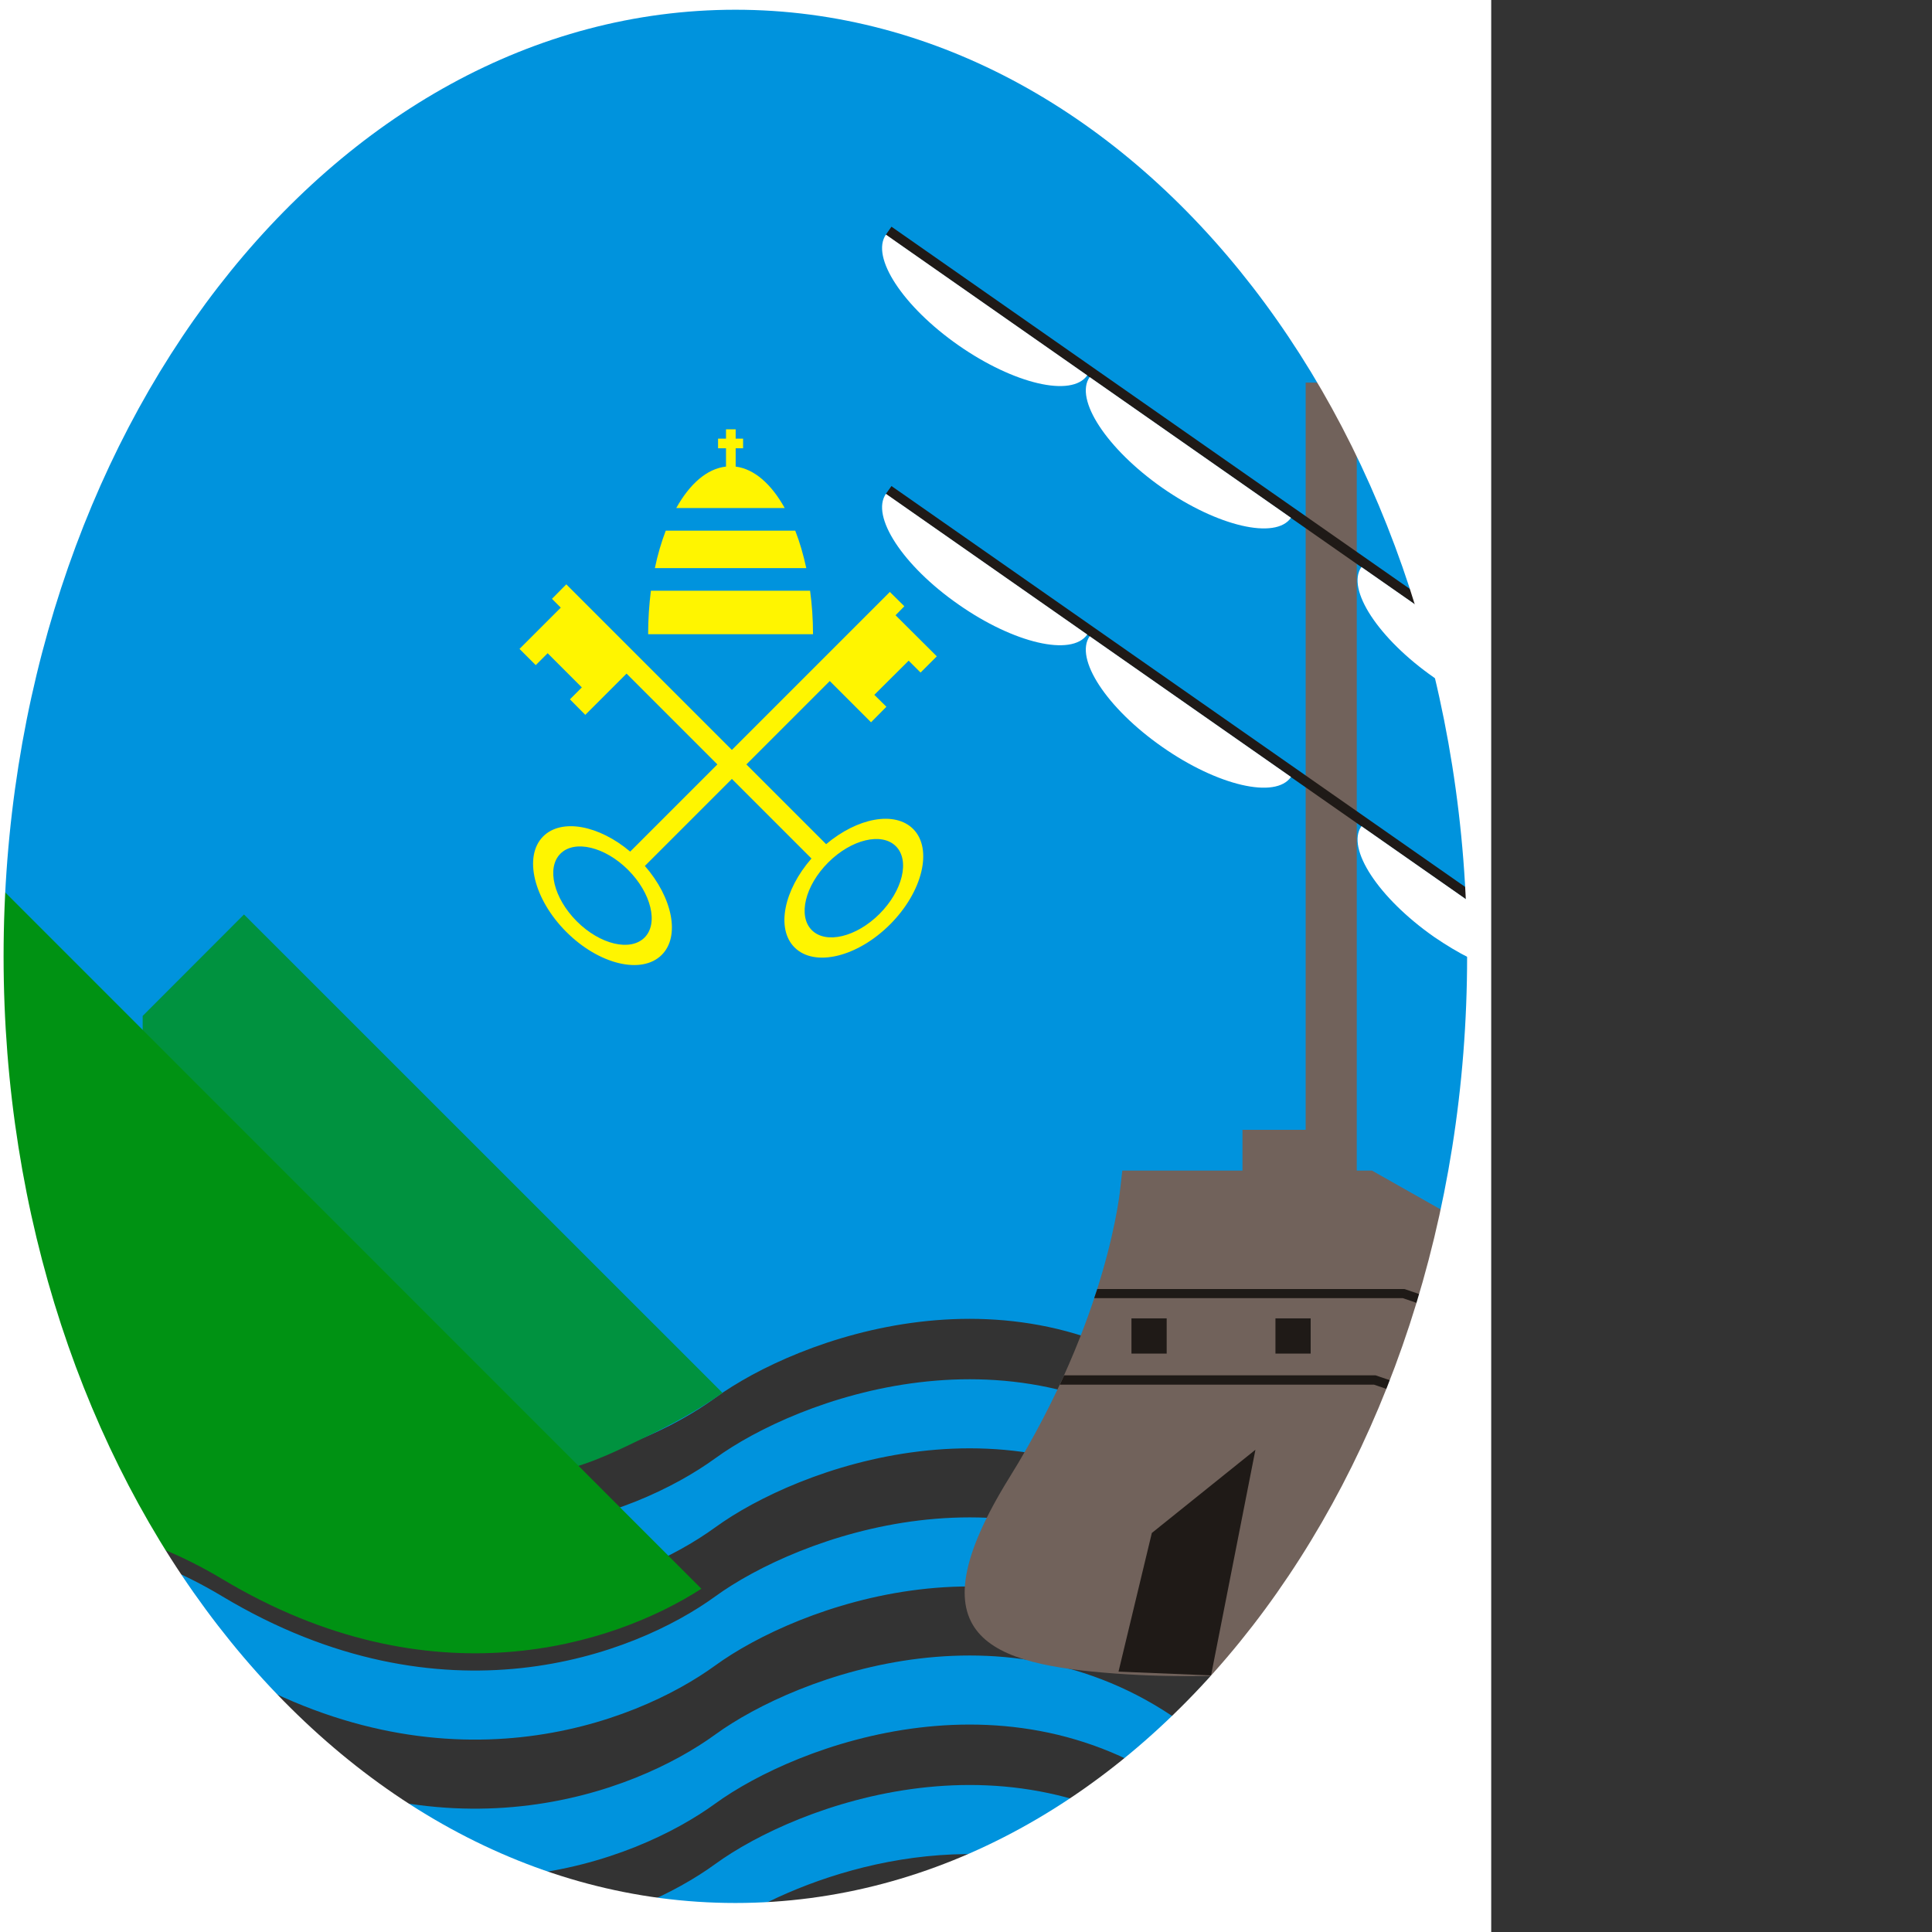 <?xml version="1.0" encoding="UTF-8" standalone="no"?>
<!-- Creator: CorelDRAW -->

<svg
   xml:space="preserve"
   width="11in"
   height="11in"
   style="fill-rule:evenodd;image-rendering:optimizeQuality;shape-rendering:geometricPrecision;text-rendering:geometricPrecision"
   viewBox="0 0 11000 11000"
   id="svg2"
   sodipodi:version="0.32"
   inkscape:version="1.3.2 (091e20ef0f, 2023-11-25)"
   sodipodi:docname="armarria_Zumaia.svg"
   version="1.1"
   xmlns:inkscape="http://www.inkscape.org/namespaces/inkscape"
   xmlns:sodipodi="http://sodipodi.sourceforge.net/DTD/sodipodi-0.dtd"
   xmlns="http://www.w3.org/2000/svg"
   xmlns:svg="http://www.w3.org/2000/svg"
   xmlns:rdf="http://www.w3.org/1999/02/22-rdf-syntax-ns#"
   xmlns:cc="http://creativecommons.org/ns#"
   xmlns:dc="http://purl.org/dc/elements/1.1/"><rect x="0" y="0" width="11000" height="11000" fill="#333333" stroke="none"/><sodipodi:namedview
   inkscape:window-height="1008"
   inkscape:window-width="1920"
   inkscape:pageshadow="2"
   inkscape:pageopacity="0.0"
   borderopacity="1.0"
   bordercolor="#666666"
   pagecolor="#ffffff"
   id="base"
   inkscape:zoom="0.25082593"
   inkscape:cx="-645.86624"
   inkscape:cy="261.13728"
   inkscape:window-x="0"
   inkscape:window-y="0"
   inkscape:current-layer="svg2"
   showguides="true"
   inkscape:guide-bbox="true"
   showborder="false"
   inkscape:showpageshadow="2"
   inkscape:pagecheckerboard="0"
   inkscape:deskcolor="#d1d1d1"
   inkscape:document-units="in"
   inkscape:window-maximized="1" />
 <defs
   id="defs4">
  <style
   type="text/css"
   id="style6">
   
    .fil1 {fill:#00923F}
    .fil0 {fill:#0093DD}
    .fil4 {fill:#1F1A17}
    .fil3 {fill:#71625B}
    .fil2 {fill:#FFF500}
    .fil5 {fill:#FFFFFF}
   
  </style>
 
  
 
   
   
   
   
   
   
  
    
    
   </defs>
 
<g
   id="g1"
   transform="matrix(0.983,0,0,0.983,-1.52,42.326)"><g
     id="g11">
    <g
   id="g13">
     <path
   style="fill:#0093dd"
   id="path15"
   d="m 8515,9271 c -472,59 -1045,-43 -1578,-468 -1044,-831 -2323,-341 -2792,0 -469,341 -1577,767 -2856,0 C 814,8518 376,8445 15,8466 v -395 c 364,-23 803,49 1274,332 1279,767 2387,341 2856,0 469,-341 1748,-831 2792,0 533,425 1106,527 1578,468 z"
   class="fil0" />
     <path
   style="fill:#0093dd"
   id="path17"
   d="m 8515,10071 c -472,59 -1045,-43 -1578,-468 -1044,-831 -2323,-341 -2792,0 -469,341 -1577,767 -2856,0 C 814,9318 376,9245 15,9266 v -395 c 364,-23 803,49 1274,332 1279,767 2387,341 2856,0 469,-341 1748,-831 2792,0 533,425 1106,527 1578,468 z"
   class="fil0" />
     <path
   style="fill:#0093dd"
   id="path19"
   d="m 8515,10871 c -472,59 -1045,-43 -1578,-468 -1044,-831 -2323,-341 -2792,0 -469,341 -1577,767 -2856,0 -475,-285 -913,-358 -1274,-337 v -395 c 364,-23 803,49 1274,332 1279,767 2387,341 2856,0 469,-341 1748,-831 2792,0 533,425 1106,527 1578,468 z"
   class="fil0" />
     <path
   style="fill:#0093dd"
   id="path21"
   d="m 6714,10998 c -839,-512 -1777,-277 -2313,0 h -703 c 182,-75 333,-162 447,-245 469,-341 1748,-831 2792,0 123,98 248,179 374,245 z m -5725,0 C 630,10841 299,10799 15,10816 v -395 c 364,-23 803,49 1274,332 170,102 336,182 498,245 z"
   class="fil0" />
    </g>
    <path
   style="fill:#0093dd"
   id="path23"
   d="m 8515,8521 c -472,59 -1045,-43 -1578,-468 -1044,-831 -2323,-341 -2792,0 -469,341 -1577,767 -2856,0 C 814,7768 376,7695 15,7716 V 2 h 8500 z"
   class="fil0" />
   </g><g
     id="g10152"><path
       style="fill:#00923f"
       id="path31"
       d="M 1414.73,5253.634 4186.166,8024.338 c -134.628,96.227 -280.254,176.319 -440.294,253.481 C 3429.421,8430.391 3129.753,8590.64 2667.481,8435.328 1980.299,8203.093 1522.422,7912.982 1414.73,7984.045 L 827.915,6686.605 v -845.424 z"
       class="fil1"
       sodipodi:nodetypes="ccsccccc" /><path
       style="fill:#009213;fill-opacity:1"
       id="path33"
       d="M 15,5109 4064,9159 C 3557,9486 2500,9829 1289,9103 817,8820 379,8748 15,8771 Z"
       class="fil1" /></g><g
     transform="translate(250.588,-53.546)"
     id="g35">
    <g
   id="g37">
     <path
   style="fill:#fff500"
   id="path39"
   d="m 2760,3769 239,-239 -51,-51 83,-84 1505,1505 c 181,-153 398,-194 504,-88 115,115 55,364 -134,553 -189,189 -437,249 -553,133 -108,-108 -62,-332 98,-515 l -1071,-1071 -239,239 -89,-90 69,-69 -198,-198 -69,69 z m 1788,1237 c 134,-134 310,-176 392,-94 82,82 39,258 -95,392 -134,134 -310,176 -392,94 -82,-82 -39,-258 95,-392 z"
   class="fil2" />
     <path
   style="fill:#fff500"
   id="path41"
   d="m 5177,3812 -239,-238 51,-52 -84,-83 -1504,1504 c -181,-153 -398,-194 -504,-88 -115,115 -55,364 134,553 189,189 437,249 553,133 108,-108 62,-332 -98,-515 l 1071,-1071 239,239 89,-90 -70,-69 199,-198 69,69 z M 3389,5049 c -134,-134 -310,-176 -392,-94 -82,82 -39,258 95,392 134,134 310,176 392,94 82,-81 39,-258 -95,-392 z"
   class="fil2" />
    </g>
    <path
   style="fill:#fff500"
   id="path43"
   d="m 3982,3684 h -477 c 0,-87 6,-172 16,-252 h 922 c 11,80 17,165 17,252 z m -26,-1187 h 56 v 54 h 43 v 56 h -43 v 106 c 109,14 207,102 284,240 h -628 c 78,-140 178,-228 288,-240 v -106 h -46 v -56 h 46 z m -412,804 c 16,-78 38,-151 63,-217 h 750 c 26,66 47,139 64,217 z"
   class="fil2" />
   </g><g
     id="g45">
    <g
   id="g47">
     <path
   style="fill:#71625b"
   id="path49"
   d="m 6491,6833 c 0,0 -64,750 -643,1682 -578,932 -107,1082 611,1135 718,54 1467,-53 1467,-53 l 589,-21 V 7428 l -139,-49 -32,-418 -396,-224 H 6502 Z"
   class="fil3" />
     <path
   style="fill:#1f1a17"
   id="path51"
   d="m 6480,9639 193,-803 600,-482 -257,1307 z"
   class="fil4" />
     <path
   style="fill:#1f1a17"
   id="path53"
   d="m 6357,7423 h 1779 v 0 0 l 379,129 v 57 L 8127,7476 H 6339 Z"
   class="fil4" />
     <path
   style="fill:#1f1a17"
   id="path55"
   d="m 6165,7923 h 1804 v 0 0 l 546,187 v 57 L 7960,7977 H 6140 Z"
   class="fil4" />
     <path
   style="fill:#1f1a17"
   id="path57"
   d="m 6555,7593 h 204 v 204 h -204 z"
   class="fil4" />
     <path
   style="fill:#1f1a17"
   id="path59"
   d="m 7389,7593 h 204 v 204 h -204 z"
   class="fil4" />
    </g>
    <path
   style="fill:#71625b"
   id="path61"
   d="m 7198,6501 h 396 v 375 h -396 z"
   class="fil3" />
    <path
   style="fill:#71625b"
   id="path63"
   d="m 7564,6833 h 296 V 2173 h -296 z"
   class="fil3" />
    <g
   id="g65">
     <path
   style="fill:#1f1a17"
   id="path67"
   d="m 5165,1270 3350,2341 v 70 L 5132,1317 Z"
   class="fil4" />
     <path
   style="fill:#ffffff"
   id="path69"
   d="m 6299,2131 c -90,129 -425,50 -746,-174 -322,-225 -510,-512 -420,-641 z"
   class="fil5" />
     <path
   style="fill:#ffffff"
   id="path71"
   d="m 7479,2956 c -89,128 -425,50 -746,-174 -321,-225 -510,-513 -420,-641 z"
   class="fil5" />
     <path
   style="fill:#ffffff"
   id="path73"
   d="m 8515,4006 c -68,-34 -138,-76 -208,-125 -321,-224 -510,-512 -420,-640 l 628,438 z"
   class="fil5" />
    </g>
    <g
   id="g75">
     <path
   style="fill:#1f1a17"
   id="path77"
   d="m 5165,2772 3350,2341 v 69 L 5132,2818 Z"
   class="fil4" />
     <path
   style="fill:#ffffff"
   id="path79"
   d="m 6299,3632 c -90,129 -425,51 -746,-174 -322,-224 -510,-512 -420,-641 z"
   class="fil5" />
     <path
   style="fill:#ffffff"
   id="path81"
   d="m 7479,4457 c -89,129 -425,51 -746,-174 -321,-224 -510,-512 -420,-641 z"
   class="fil5" />
     <path
   style="fill:#ffffff"
   id="path83"
   d="m 8515,5507 c -68,-34 -138,-76 -208,-124 -321,-225 -510,-512 -420,-641 l 628,439 z"
   class="fil5" />
    </g>
   </g><path
     id="rect4982"
     d="M -88.892,-43.062 V 11148.289 H 8638.742 V -43.062 Z M 4260.901,13.322 C 6600.468,13.322 8499.152,2469.768 8499.152,5496.395 8499.152,8523.021 6600.468,10979.138 4260.901,10979.138 1921.333,10979.138 22.323,8523.021 22.323,5496.395 22.323,2469.768 1921.333,13.322 4260.901,13.322 Z"
     style="fill:#ffffff;fill-opacity:1;stroke:none" /></g></svg>
